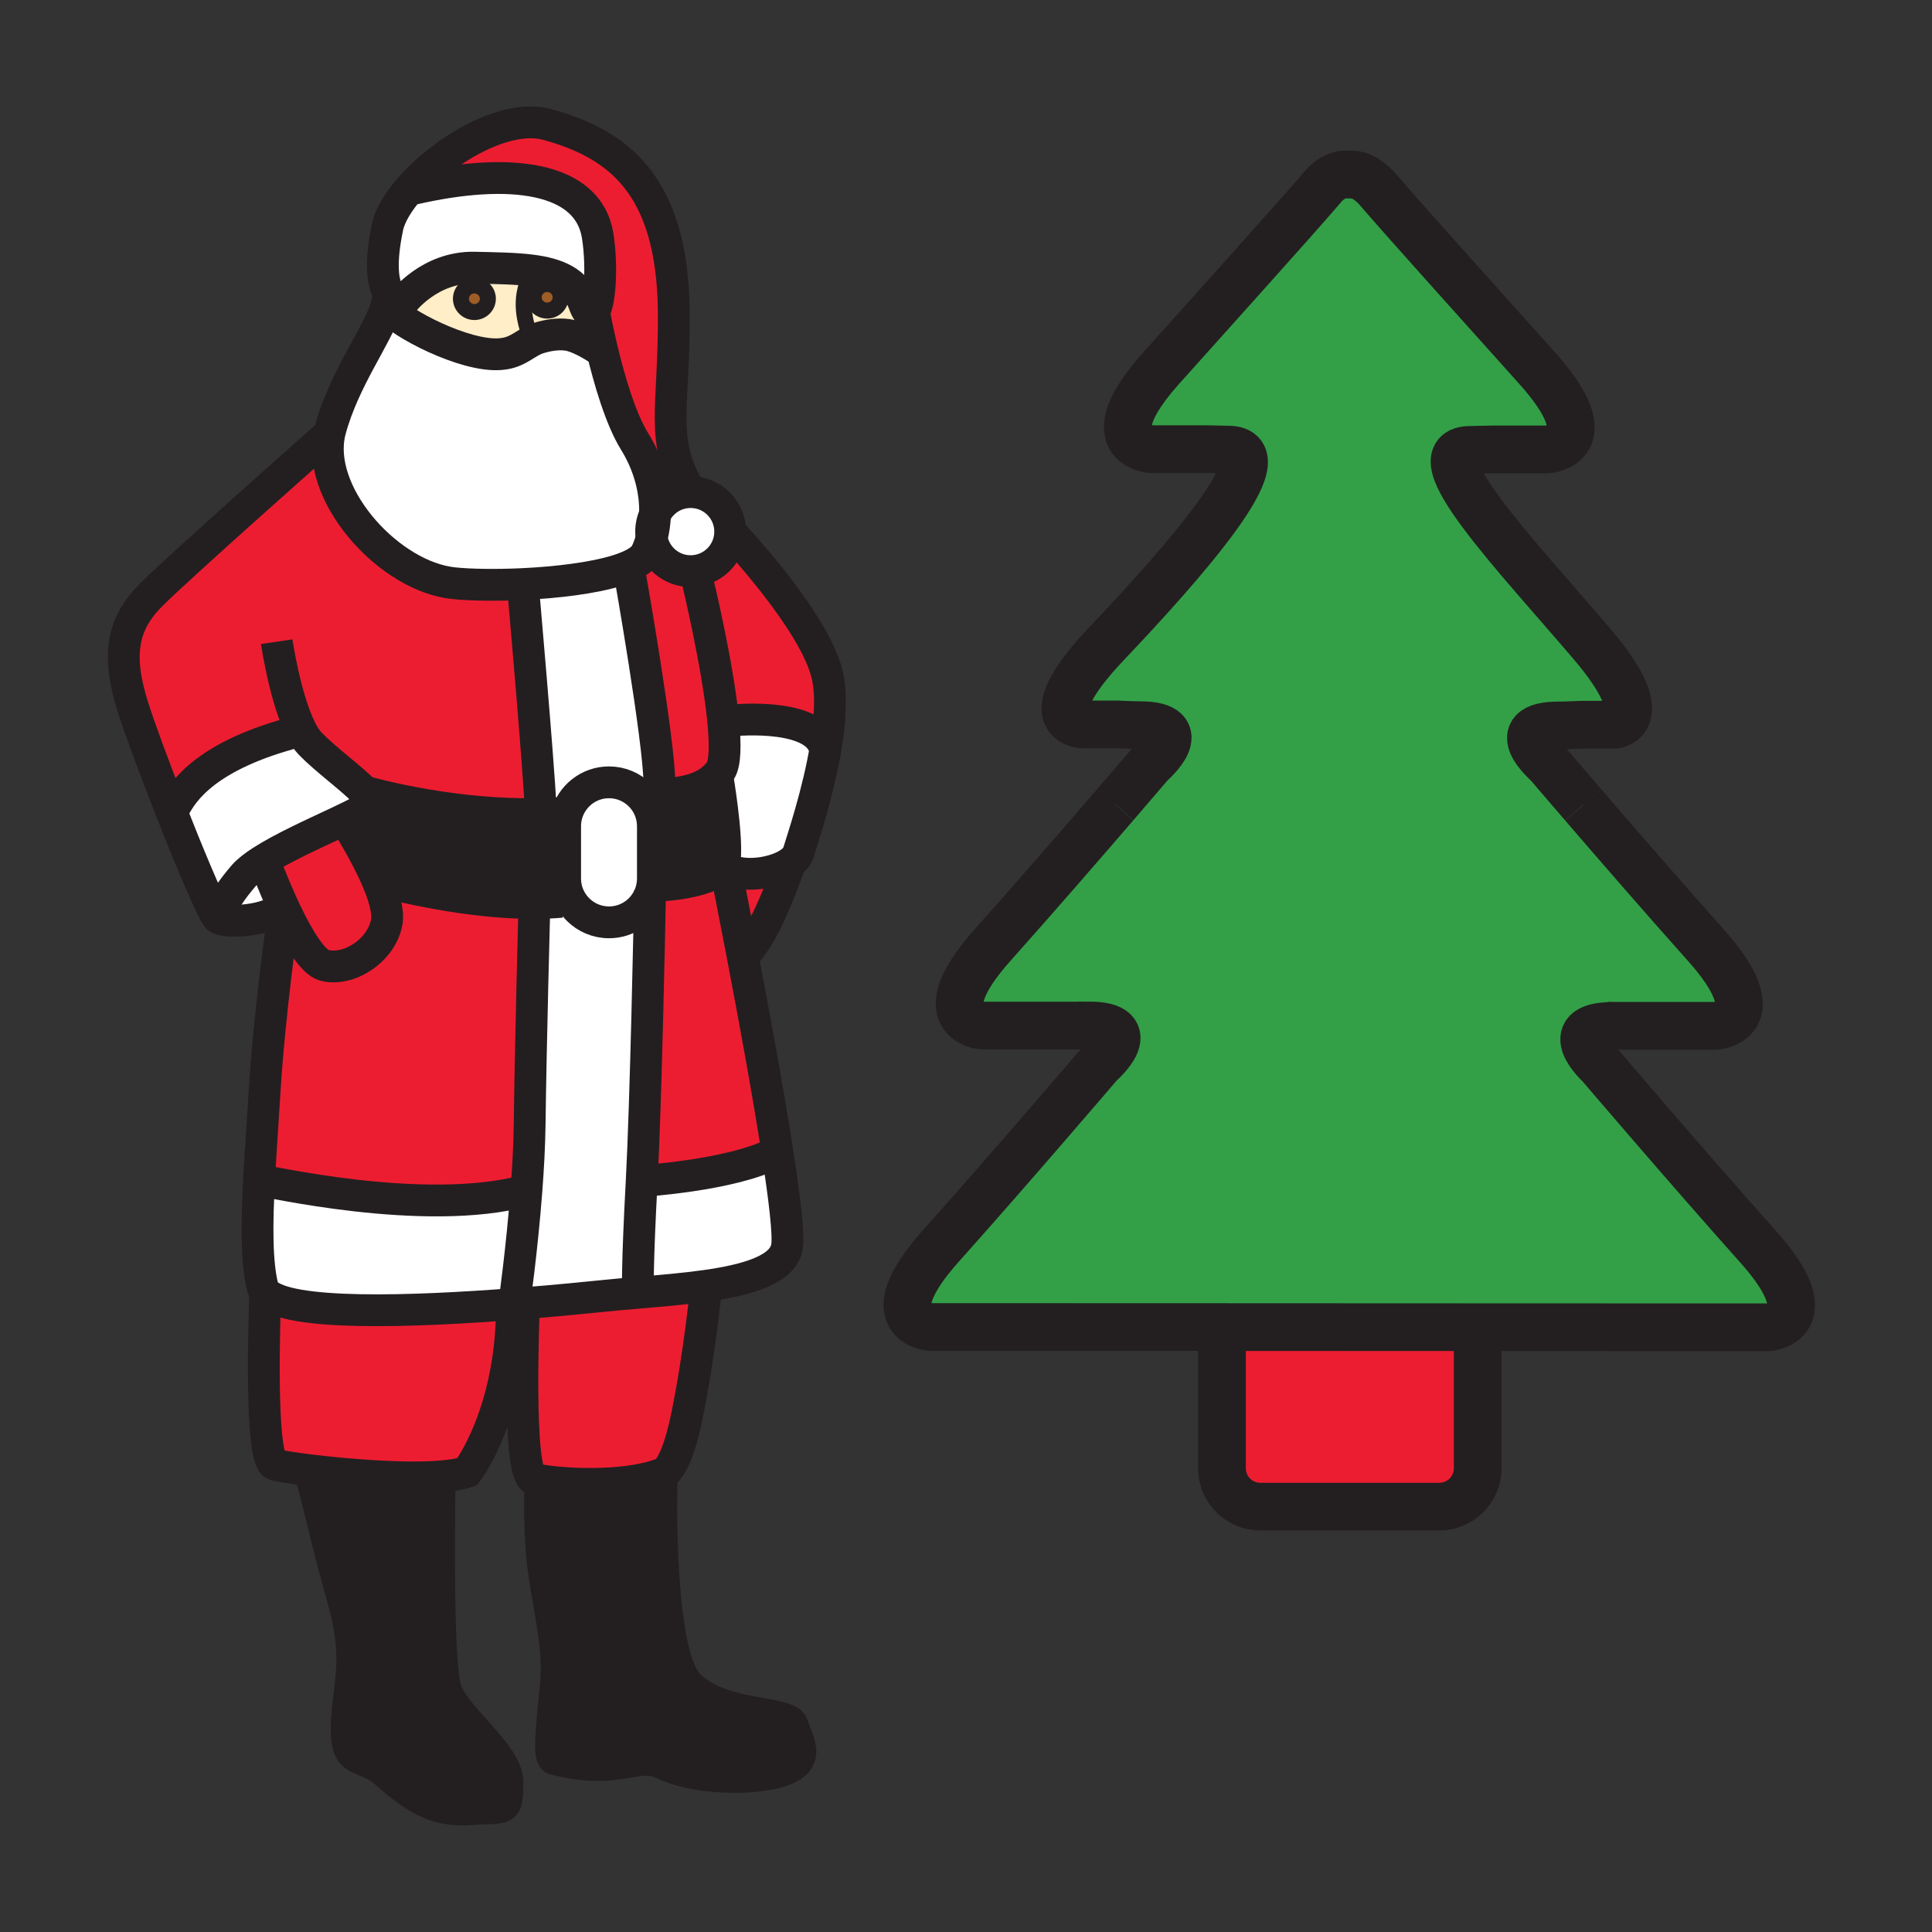 <svg enable-background="new 0 0 850.394 850.394" height="850.394" viewBox="0 0 850.394 850.394" width="850.394" xmlns="http://www.w3.org/2000/svg"><rect x="0" y="0" width="850.394" height="850.394" fill="#333333" stroke="none"/><path d="m709.72 451.53v.05c-24.37 0-5.39 17.3-5.39 17.3s37.97 44.54 69.38 79.71c30.04 33.62 4.7 35.62 4.7 35.62h-35.65l-92.34-.03-112.55-.05-92.83-.03h-35.63s-25.35-2.01 4.69-35.63c31.419-35.16 69.9-80.22 69.9-80.22s19.69-16.89-4.68-16.89l-.051.06h-11.25-35.64s-25.35-2.03 4.7-35.65c18.77-21.02 39.88-45.38 53.84-61.59 9.4-10.91 15.54-18.12 15.54-18.12s19.7-16.87-4.68-16.87c-3.391 0-10.17-.33-10.17-.33h-14.769s-23.359-.15 10.311-35.63c33.239-35.03 77.84-85.33 53.46-85.33-1.021 0-9.82-.21-9.82-.21h-24.391s-25.341-2.01 4.699-35.64c18.771-21.02 56.66-62.97 70.62-79.18 0 0 3.99-5.62 10.08-6.09l4.2.12c5.18.35 10.09 6.09 10.09 6.09 13.95 16.21 51.851 58.16 70.63 79.18 30.03 33.63 4.681 35.64 4.681 35.64h-24.38s-8.81.21-9.819.21c-24.38 0 20.38 46.5 53.45 85.33 28.52 33.49 10.319 35.63 10.319 35.63h-14.77s-6.79.33-10.16.33c-24.38 0-4.69 16.87-4.69 16.87s6.141 7.22 15.54 18.12c13.95 16.21 35.07 40.57 53.851 61.59 30.029 33.64 4.689 35.64 4.689 35.64h-35.63z" fill="#33a048"/><path d="m650.42 590.02v56.271c0 9.31-7.57 16.87-16.89 16.87h-78.77c-9.33 0-16.89-7.561-16.89-16.87v-56.271-5.89l112.55.05z" fill="#ed1d31"/><path d="m364.21 297.51c1.86 8.46 1.18 19.48-.61 30.58l-1.03-.17c-6.17-14.8-41.91-10.69-41.91-10.69l-2.32.22c-2.41-25.08-11.24-61.44-11.24-61.44l-3.1-4.61c9.61 0 17.4-7.79 17.4-17.4 0 0 37.47 39.27 42.81 63.51z" fill="#ed1d31"/><path d="m347.91 379.64c-6.14 4.49-18.35 6.5-25.93 3.66-1.09-.42-2.09-.93-2.96-1.55l-1.36-.13c.74-.94 1.22-1.99 1.36-3.16 1.22-10.69-3.29-36.99-3.29-36.99l-.26-.23c.52-.57 1.02-1.17 1.49-1.82 2.29-3.13 2.39-11.58 1.38-21.97l2.32-.22s35.74-4.11 41.91 10.69l1.03.17c-3.34 20.71-10.52 41.73-12.13 47.07-.5 1.67-1.77 3.18-3.56 4.48z" fill="#fff"/><path d="m348.89 759.41c1.86 6.55 8.75 15.5-4.8 20-13.55 4.53-38.88 3.33-51.5-2.83-12.61-6.21-19.17 5.12-48.51-2.29-3.36-.85-.38-19.38.82-35.67 1.19-16.311-5.09-38.12-6.44-55.38-1.02-13.101-.8-26.16-.63-31.7 9.73 1.7 32.22 3.02 48.61-1.28l4.77.17s-2.28 76.04 11.64 90.91c13.93 14.86 44.2 11.54 46.04 18.07z" fill="#231f20"/><path d="m342.24 507.42c3.11 20.14 5.01 36.16 4.17 41.3-1.64 10.04-16.93 14.59-35.71 17.25-9.47 1.34-19.83 2.2-29.77 3.05l-.13-1.55s-.41-9.45 1.65-47.67c0 0 38.76-2.31 58.48-12.18z" fill="#fff"/><path d="m326.87 420.71c4.88 25.5 11.21 59.78 15.37 86.71l-1.31.2c-19.72 9.87-58.48 12.18-58.48 12.18 1.87-35.05 3.43-114.23 3.66-126.24.46-1.18.8-2.43 1.01-3.71l.66.12s23.8-.66 29.88-8.35l1.36.13c.87.62 1.87 1.13 2.96 1.55l-2.15 1.32s3.03 15.05 7.04 36.09z" fill="#ed1d31"/><path d="m347.91 379.64c-3.62 10.05-12.44 34.31-21.04 41.07-4.01-21.04-7.04-36.09-7.04-36.09l2.15-1.32c7.58 2.84 19.79.83 25.93-3.66z" fill="#ed1d31"/><path d="m315.73 341.47s4.51 26.3 3.29 36.99c-.14 1.17-.62 2.22-1.36 3.16-6.08 7.69-29.88 8.35-29.88 8.35l-.66-.12c.17-1.03.26-2.1.26-3.18v-23c0-5-1.9-9.56-5.02-12.99l2.55-.16c1.77-.31 3.73-.51 5.8-.72 8.28-.81 18.28-1.58 24.76-8.56z" fill="#231f20"/><path d="m318.34 317.45c1.01 10.39.91 18.84-1.38 21.97-.47.65-.97 1.25-1.49 1.82-6.48 6.98-16.48 7.75-24.76 8.56l-.46-4.62c0-18.91-13.15-93.28-13.15-93.28l-5.27-.8c6.5-2.04 11.17-4.62 12.67-7.83.94-2.01 1.72-4.17 2.33-6.45 1.35 8.27 8.52 14.58 17.17 14.58l3.1 4.61s8.83 36.36 11.24 61.44z" fill="#ed1d31"/><path d="m304 216.6c9.61 0 17.4 7.79 17.4 17.4s-7.79 17.4-17.4 17.4c-8.65 0-15.82-6.31-17.17-14.58.86-3.24 1.37-6.72 1.49-10.36 2.81-5.84 8.77-9.86 15.68-9.86z" fill="#fff"/><path d="m237.83 651.54c-1.24-.22-2.27-.44-3.06-.66-7.08-1.96-4.36-71.34-4.12-77.25 15-1.2 27.88-2.49 35.77-3.3 4.62-.47 9.51-.89 14.51-1.311 9.94-.85 20.3-1.71 29.77-3.05l.1.67s-2.88 30.011-8.63 57.53c-5.75 27.521-12.33 25.08-12.33 25.08-1.1.37-2.24.7-3.4 1.01-16.39 4.301-38.88 2.981-48.61 1.281z" fill="#ed1d31"/><path d="m296.56 136.99c.42 42.93-6.53 56.6 7.44 79.61-6.91 0-12.87 4.02-15.68 9.86.33-10.15-2.39-21.5-9.03-32.22-6.23-10.07-11.2-27.42-14.24-40.12-2.18-9.06-3.39-15.76-3.39-15.76l-1.46-.26c3.53 0 5.29-19.21 2.87-34.37-4.11-25.74-38.29-30.57-81.84-20.43l-.64-.56c14.74-16.76 41.99-33.01 60.36-27.93 30.67 8.49 55.05 26.02 55.61 82.18z" fill="#ed1d31"/><path d="m290.25 345.18.46 4.62c-2.07.21-4.03.41-5.8.72l-2.55.16c-.21-.23-.42-.45-.64-.67-3.5-3.5-8.32-5.66-13.66-5.66-8.99 0-16.56 6.16-18.7 14.49l-3.9-.92c-2.47.16-4.95.28-7.41.34l-.05-2.26c-1.23-23.42-7.74-97.11-7.74-97.11l-.09-1.81c14.85-.71 30.81-2.59 41.66-5.98l5.27.8s13.15 74.37 13.15 93.28z" fill="#fff"/><path d="m279.29 194.24c6.64 10.72 9.36 22.07 9.03 32.22-1.1 2.28-1.72 4.84-1.72 7.54 0 .96.08 1.9.23 2.82-.61 2.28-1.39 4.44-2.33 6.45-1.5 3.21-6.17 5.79-12.67 7.83-10.85 3.39-26.81 5.27-41.66 5.98-12.01.57-23.3.38-30.59-.39-27.71-2.9-59.25-37.33-54.88-64.35.16-1.02.38-2.03.65-3.03 6.1-22.61 20.6-41.29 24.56-54.06l1.18.37c4.66 6.3 33.29 21.48 49.04 20.26 2.99-.23 5.41-.91 8.14-2.39 2.02-1.09 3.89-2.41 5.88-3.45.91-.48 1.84-.9 2.83-1.21 3.94-1.24 8.51-2.02 12.74-1.44 4.6.62 11.48 4.66 14.61 6.9l.72-.17c3.04 12.7 8.01 30.05 14.24 40.12z" fill="#fff"/><path d="m286.11 393.56c-2.77 7.27-9.81 12.42-18.05 12.42-5.33 0-10.16-2.16-13.65-5.65-1.53-1.53-2.81-3.32-3.76-5.29-1.22-2.53-1.9-5.37-1.9-8.37v-23c0-1.67.21-3.28.61-4.83 2.14-8.33 9.71-14.49 18.7-14.49 5.34 0 10.16 2.16 13.66 5.66.22.22.43.44.64.67 3.12 3.43 5.02 7.99 5.02 12.99v23c0 1.08-.09 2.15-.26 3.18-.21 1.28-.55 2.53-1.01 3.71z" fill="#fff"/><path d="m230.65 573.63c-1.37.12-2.76.23-4.17.33l-.05-.59s3.31-23.41 5.28-49.29c.75-9.8 1.3-19.97 1.42-29.34.42-34.11 2.06-95.32 2.06-95.32l-.02-1.96c4.02-.01 8.02-.17 11.94-.51l3.54-1.91c.95 1.97 2.23 3.76 3.76 5.29 3.49 3.49 8.32 5.65 13.65 5.65 8.24 0 15.28-5.15 18.05-12.42-.23 12.01-1.79 91.19-3.66 126.24-2.06 38.22-1.65 47.67-1.65 47.67l.13 1.55c-5 .421-9.89.841-14.51 1.311-7.89.809-20.77 2.099-35.77 3.299z" fill="#fff"/><path d="m265.05 154.12-.72.17c-3.13-2.24-10.01-6.28-14.61-6.9-4.23-.58-8.8.2-12.74 1.44-.99.31-1.92.73-2.83 1.21l-.71-1.54c-2.37-6.9-5.21-16.71 0-26.85l.34-2.62c11.48 1.45 19.86 4.99 23.22 14.4 1.16 3.26 2.25 4.67 3.2 4.67l1.46.26s1.21 6.7 3.39 15.76zm-18.28-23.26c0-3.23-2.66-5.86-5.93-5.86-3.28 0-5.93 2.63-5.93 5.86s2.65 5.85 5.93 5.85c3.27 0 5.93-2.62 5.93-5.85z" fill="#ffeec8"/><path d="m170.89 128.63c-2.36-4.17-3.72-12.4-.35-28.62 1.08-5.18 4.76-11.26 10.05-17.27l.64.56c43.55-10.14 77.73-5.31 81.84 20.43 2.42 15.16.66 34.37-2.87 34.37-.95 0-2.04-1.41-3.2-4.67-3.36-9.41-11.74-12.95-23.22-14.4-7.23-.91-15.69-1-24.89-1.21-19.75-.47-31.5 15.06-31.5 15.06s-3.87.38-6.5-4.25z" fill="#fff"/><path d="m250.65 395.04-3.54 1.91c-3.92.34-7.92.5-11.94.51-29.26.12-59.61-7.66-69.01-9.83l-.02.01c-5.27-12.45-13.54-25.21-13.54-25.21l-4-.38c8.01-3.78 14.05-6.81 14.55-8.38.38-1.23-.78-3.06-2.87-5.28 5.31 1.49 40.47 10.91 77.77 9.87 2.46-.06 4.94-.18 7.41-.34l3.9.92c-.4 1.55-.61 3.16-.61 4.83v23c0 3 .68 5.84 1.9 8.37z" fill="#231f20"/><path d="m240.84 125c3.27 0 5.93 2.63 5.93 5.86s-2.66 5.85-5.93 5.85c-3.28 0-5.93-2.62-5.93-5.85s2.65-5.86 5.93-5.86z" fill="#9e5c26"/><path d="m132.41 321.13-1.03.76c-40.55 10.41-50.69 26.3-54.52 33.43l-2.04.27c-6.79-17.33-13.31-34.9-16.31-44.38-7.13-22.46-4.93-36.44 7.94-49.31 12.78-12.77 75.97-68.7 76.96-69.57l1.29.01c-4.37 27.02 27.17 61.45 54.88 64.35 7.29.77 18.58.96 30.59.39l.09 1.81s6.51 73.69 7.74 97.11l.05 2.26c-37.3 1.04-72.46-8.38-77.77-9.87-5.36-5.69-16.8-13.91-23.7-21.02-1.5-1.54-2.89-3.7-4.17-6.24z" fill="#ed1d31"/><path d="m235.17 397.46.02 1.96s-1.64 61.21-2.06 95.32c-.12 9.37-.67 19.54-1.42 29.34l-.36-.03c-44.91 12.061-115.45-4.8-116.69-4.38l-.64-.03c.64-12.229 1.63-25.46 2.43-38.88 2.05-34.51 8.21-77.64 8.21-77.64l1.42-1.08c5.15 10.7 11.49 21.44 16.65 22.84 10.69 2.88 25.48-6.57 27.54-19.3.72-4.49-1.26-11.17-4.13-17.94l.02-.01c9.4 2.17 39.75 9.95 69.01 9.83z" fill="#ed1d31"/><path d="m233.44 148.5.71 1.54c-1.99 1.04-3.86 2.36-5.88 3.45-2.73 1.48-5.15 2.16-8.14 2.39-15.75 1.22-44.38-13.96-49.04-20.26l-1.18-.37c.75-2.42 1.12-4.64.98-6.62 2.63 4.63 6.5 4.25 6.5 4.25s11.75-15.53 31.5-15.06c9.2.21 17.66.3 24.89 1.21l-.34 2.62c-5.21 10.14-2.37 19.95 0 26.85zm-18.7-17.01c0-3.23-2.66-5.85-5.93-5.85s-5.93 2.62-5.93 5.85 2.66 5.86 5.93 5.86 5.93-2.63 5.93-5.86z" fill="#ffeec8"/><path d="m225.34 574.05c-42.79 3.271-99.28 5.44-108.55-5.24-.58-.67-.98-1.39-1.17-2.17-2.76-11.05-2.61-27.779-1.6-47l.64.03c1.24-.42 71.78 16.44 116.69 4.38l.36.03c-1.97 25.88-5.28 49.29-5.28 49.29l.05.59c-.38.03-.76.06-1.14.09z" fill="#fff"/><path d="m193.54 649.91c-16.6 1.26-41.24-.8-57.3-2.78-7.61-.939-13.29-1.87-15.28-2.42-6.73-1.86-4.61-64.54-4.17-75.9 9.27 10.681 65.76 8.511 108.55 5.24.19 47.97-19.73 73.82-19.73 73.82-3.06 1.02-7.22 1.67-12.07 2.04z" fill="#ed1d31"/><path d="m223.31 784.3c0 14.17-.86 10.74-15.91 12.03-15.04 1.3-24.91-4.74-37.38-15.9-12.48-11.18-21.07 1.28-15.91-36.96 3.41-25.26-3-36.529-9.45-63.189-4.38-18.12-7.11-28.41-8.42-33.15 16.06 1.98 40.7 4.04 57.3 2.78-.11 6.18-1.42 82.03 2.7 93.97 4.29 12.459 27.07 28.189 27.07 40.419z" fill="#231f20"/><path d="m208.81 125.64c3.27 0 5.93 2.62 5.93 5.85s-2.66 5.86-5.93 5.86-5.93-2.63-5.93-5.86 2.66-5.85 5.93-5.85z" fill="#9e5c26"/><path d="m166.14 387.64c2.87 6.77 4.85 13.45 4.13 17.94-2.06 12.73-16.85 22.18-27.54 19.3-5.16-1.4-11.5-12.14-16.65-22.84-.47-1-.94-1.99-1.4-2.97-4.77-10.32-8.23-19.79-8.23-19.79l-1.31-.18c9.2-5.93 23-12.13 33.46-17.05l4 .38s8.27 12.76 13.54 25.21z" fill="#ed1d31"/><path d="m160.28 348.39c2.09 2.22 3.25 4.05 2.87 5.28-.5 1.57-6.54 4.6-14.55 8.38-10.46 4.92-24.26 11.12-33.46 17.05-3.37 2.18-6.13 4.32-7.87 6.34-10.13 11.78-10.42 16.72-10.42 16.72l-2.05.18c-3.47-6.01-11.92-26.22-19.98-46.75l2.04-.27c3.83-7.13 13.97-23.02 54.52-33.43l1.03-.76c1.28 2.54 2.67 4.7 4.17 6.24 6.9 7.11 18.34 15.33 23.7 21.02z" fill="#fff"/><path d="m124.68 399.07-.15.07c-6.31 6.31-24.93 7.4-28.49 4.92-.28-.19-.7-.78-1.24-1.72l2.05-.18s.29-4.94 10.42-16.72c1.74-2.02 4.5-4.16 7.87-6.34l1.31.18s3.46 9.47 8.23 19.79z" fill="#fff"/><g fill="none"><path d="m650.42 590.02v56.271c0 9.31-7.57 16.87-16.89 16.87h-78.77c-9.33 0-16.89-7.561-16.89-16.87v-56.271" stroke="#231f20" stroke-width="21"/><path d="m709.72 451.58c-24.37 0-5.39 17.3-5.39 17.3s37.97 44.54 69.38 79.71c30.04 33.62 4.7 35.62 4.7 35.62h-35.65l-92.34-.03-112.55-.05-92.83-.03h-35.63s-25.35-2.01 4.69-35.63c31.419-35.16 69.9-80.22 69.9-80.22s19.69-16.89-4.68-16.89l-.051.06h-11.25-35.64s-25.35-2.03 4.7-35.65c18.77-21.02 39.88-45.38 53.84-61.59" stroke="#231f20" stroke-width="21"/><path d="m707.59 451.53h2.13 10.08 35.63s25.34-2-4.689-35.64c-18.78-21.02-39.9-45.38-53.851-61.59" stroke="#231f20" stroke-width="21"/><path d="m696.89 354.3c-9.399-10.9-15.54-18.12-15.54-18.12s-19.689-16.87 4.69-16.87c3.37 0 10.16-.33 10.16-.33h14.77s18.2-2.14-10.319-35.63c-33.07-38.83-77.83-85.33-53.45-85.33 1.01 0 9.819-.21 9.819-.21h24.38s25.35-2.01-4.681-35.64c-18.779-21.02-56.68-62.97-70.63-79.18 0 0-4.91-5.74-10.09-6.09l-4.2-.12c-6.09.47-10.08 6.09-10.08 6.09-13.96 16.21-51.85 58.16-70.62 79.18-30.04 33.63-4.699 35.64-4.699 35.64h24.39s8.8.21 9.82.21c24.38 0-20.221 50.3-53.46 85.33-33.67 35.48-10.311 35.63-10.311 35.63h14.771s6.779.33 10.17.33c24.38 0 4.68 16.87 4.68 16.87s-6.14 7.21-15.54 18.12" stroke="#231f20" stroke-width="21"/><path d="m291.21 650.43s-2.28 76.04 11.64 90.91c13.93 14.86 44.2 11.54 46.04 18.07 1.86 6.55 8.75 15.5-4.8 20-13.55 4.53-38.88 3.33-51.5-2.83-12.61-6.21-19.17 5.12-48.51-2.29-3.36-.85-.38-19.38.82-35.67 1.19-16.311-5.09-38.12-6.44-55.38-1.02-13.101-.8-26.16-.63-31.7.05-1.771.1-2.771.1-2.771" stroke="#231f20" stroke-width="14"/><path d="m193.55 649.51s0 .141-.01.4c-.11 6.18-1.42 82.03 2.7 93.97 4.29 12.46 27.07 28.19 27.07 40.42 0 14.17-.86 10.74-15.91 12.03-15.04 1.3-24.91-4.74-37.38-15.9-12.48-11.18-21.07 1.28-15.91-36.96 3.41-25.26-3-36.529-9.45-63.189-4.38-18.12-7.11-28.41-8.42-33.15-.6-2.229-.9-3.229-.9-3.229" stroke="#231f20" stroke-width="14"/><path d="m304 216.6c-13.97-23.01-7.02-36.68-7.44-79.61-.56-56.16-24.94-73.69-55.61-82.18-18.37-5.08-45.62 11.17-60.36 27.93-5.29 6.01-8.97 12.09-10.05 17.27-3.37 16.22-2.01 24.45.35 28.62 2.63 4.63 6.5 4.25 6.5 4.25s11.75-15.53 31.5-15.06c9.2.21 17.66.3 24.89 1.21 11.48 1.45 19.86 4.99 23.22 14.4 1.16 3.26 2.25 4.67 3.2 4.67 3.53 0 5.29-19.21 2.87-34.37-4.11-25.74-38.29-30.57-81.84-20.43" stroke="#231f20" stroke-width="14"/><path d="m261.66 138.36s1.21 6.7 3.39 15.76c3.04 12.7 8.01 30.05 14.24 40.12 6.64 10.72 9.36 22.07 9.03 32.22-.12 3.64-.63 7.12-1.49 10.36-.61 2.28-1.39 4.44-2.33 6.45-1.5 3.21-6.17 5.79-12.67 7.83-10.85 3.39-26.81 5.27-41.66 5.98-12.01.57-23.3.38-30.59-.39-27.71-2.9-59.25-37.33-54.88-64.35.16-1.02.38-2.03.65-3.03 6.1-22.61 20.6-41.29 24.56-54.06.75-2.42 1.12-4.64.98-6.62-.01-.23-.04-.46-.07-.68" stroke="#231f20" stroke-width="14"/><path d="m321.4 234c0 9.61-7.79 17.4-17.4 17.4-8.65 0-15.82-6.31-17.17-14.58-.15-.92-.23-1.86-.23-2.82 0-2.7.62-5.26 1.72-7.54 2.81-5.84 8.77-9.86 15.68-9.86 9.61 0 17.4 7.79 17.4 17.4z" stroke="#231f20" stroke-width="14"/><path d="m171.09 135.62c4.66 6.3 33.29 21.48 49.04 20.26 2.99-.23 5.41-.91 8.14-2.39 2.02-1.09 3.89-2.41 5.88-3.45.91-.48 1.84-.9 2.83-1.21 3.94-1.24 8.51-2.02 12.74-1.44 4.6.62 11.48 4.66 14.61 6.9" stroke="#231f20" stroke-width="14"/><path d="m143.42 192.32s0 0-.01.01c-.99.87-64.18 56.8-76.96 69.57-12.87 12.87-15.07 26.85-7.94 49.31 3 9.48 9.52 27.05 16.31 44.38 8.06 20.53 16.51 40.74 19.98 46.75.54.94.96 1.53 1.24 1.72 3.56 2.48 22.18 1.39 28.49-4.92" stroke="#231f20" stroke-width="14"/><path d="m121.79 282.45s3.7 24.96 10.62 38.68c1.28 2.54 2.67 4.7 4.17 6.24 6.9 7.11 18.34 15.33 23.7 21.02 2.09 2.22 3.25 4.05 2.87 5.28-.5 1.57-6.54 4.6-14.55 8.38-10.46 4.92-24.26 11.12-33.46 17.05-3.37 2.18-6.13 4.32-7.87 6.34-10.13 11.78-10.42 16.72-10.42 16.72" stroke="#231f20" stroke-width="14"/><path d="m76.86 355.32c3.83-7.13 13.97-23.02 54.52-33.43" stroke="#231f20" stroke-width="14"/><path d="m230.26 258.89s6.51 73.69 7.74 97.11" stroke="#231f20" stroke-width="14"/><path d="m277.1 251.9s13.15 74.37 13.15 93.28" stroke="#231f20" stroke-width="14"/><path d="m321.4 234s37.47 39.27 42.81 63.51c1.86 8.46 1.18 19.48-.61 30.58-3.34 20.71-10.52 41.73-12.13 47.07-.5 1.67-1.77 3.18-3.56 4.48-6.14 4.49-18.35 6.5-25.93 3.66-1.09-.42-2.09-.93-2.96-1.55" stroke="#231f20" stroke-width="14"/><path d="m307.1 256.01s8.83 36.36 11.24 61.44c1.01 10.39.91 18.84-1.38 21.97-.47.65-.97 1.25-1.49 1.82-6.48 6.98-16.48 7.75-24.76 8.56-2.07.21-4.03.41-5.8.72" stroke="#231f20" stroke-width="14"/><path d="m159.59 348.19s.24.07.69.2c5.31 1.49 40.47 10.91 77.77 9.87 2.46-.06 4.94-.18 7.41-.34" stroke="#231f20" stroke-width="14"/><path d="m320.66 317.23s35.74-4.11 41.91 10.69" stroke="#231f20" stroke-width="14"/><path d="m282.36 350.68c3.12 3.43 5.02 7.99 5.02 12.99v23c0 1.08-.09 2.15-.26 3.18-.21 1.28-.55 2.53-1.01 3.71-2.77 7.27-9.81 12.42-18.05 12.42-5.33 0-10.16-2.16-13.65-5.65-1.53-1.53-2.81-3.32-3.76-5.29-1.22-2.53-1.9-5.37-1.9-8.37v-23c0-1.67.21-3.28.61-4.83 2.14-8.33 9.71-14.49 18.7-14.49 5.34 0 10.16 2.16 13.66 5.66.22.22.43.44.64.67z" stroke="#231f20" stroke-width="14"/><path d="m166.16 387.63c9.4 2.17 39.75 9.95 69.01 9.83 4.02-.01 8.02-.17 11.94-.51" stroke="#231f20" stroke-width="14"/><path d="m287.78 389.97s23.8-.66 29.88-8.35c.74-.94 1.22-1.99 1.36-3.16 1.22-10.69-3.29-36.99-3.29-36.99" stroke="#231f20" stroke-width="14"/><path d="m319.83 384.62s3.03 15.05 7.04 36.09c4.88 25.5 11.21 59.78 15.37 86.71 3.11 20.14 5.01 36.16 4.17 41.3-1.64 10.04-16.93 14.59-35.71 17.25-9.47 1.34-19.83 2.2-29.77 3.05-5 .421-9.89.841-14.51 1.311-7.89.81-20.77 2.1-35.77 3.3-1.37.12-2.76.23-4.17.33-.38.03-.76.06-1.14.09-42.79 3.271-99.28 5.44-108.55-5.24-.58-.67-.98-1.39-1.17-2.17-2.76-11.05-2.61-27.779-1.6-47 .64-12.229 1.63-25.46 2.43-38.88 2.05-34.51 8.21-77.64 8.21-77.64" stroke="#231f20" stroke-width="14"/><path d="m235.19 399.42s-1.64 61.21-2.06 95.32c-.12 9.37-.67 19.54-1.42 29.34-1.97 25.88-5.28 49.29-5.28 49.29" stroke="#231f20" stroke-width="14"/><path d="m114.66 519.67c1.24-.42 71.78 16.44 116.69 4.38" stroke="#231f20" stroke-width="14"/><path d="m286.14 392.02s-.01.54-.03 1.54c-.23 12.01-1.79 91.19-3.66 126.24-2.06 38.22-1.65 47.67-1.65 47.67" stroke="#231f20" stroke-width="14"/><path d="m282.45 519.8s38.76-2.31 58.48-12.18" stroke="#231f20" stroke-width="14"/><path d="m230.67 573.23s-.01.14-.02.399c-.24 5.91-2.96 75.29 4.12 77.25.79.22 1.82.44 3.06.66 9.73 1.7 32.22 3.02 48.61-1.28 1.16-.31 2.3-.64 3.4-1.01 0 0 6.58 2.44 12.33-25.08s8.63-57.53 8.63-57.53" stroke="#231f20" stroke-width="14"/><path d="m116.86 567.05s-.03.62-.07 1.76c-.44 11.36-2.56 74.04 4.17 75.9 1.99.55 7.67 1.48 15.28 2.42 16.06 1.98 40.7 4.04 57.3 2.78 4.85-.37 9.01-1.021 12.07-2.04 0 0 19.92-25.851 19.73-73.82 0-.41 0-.819-.01-1.24" stroke="#231f20" stroke-width="14"/><path d="m116.45 379.28s3.46 9.47 8.23 19.79c.46.98.93 1.97 1.4 2.97 5.15 10.7 11.49 21.44 16.65 22.84 10.69 2.88 25.48-6.57 27.54-19.3.72-4.49-1.26-11.17-4.13-17.94-5.27-12.45-13.54-25.21-13.54-25.21" stroke="#231f20" stroke-width="14"/><path d="m348.19 378.87c-.09.25-.18.5-.28.77-3.62 10.05-12.44 34.31-21.04 41.07-.7.55-1.4.99-2.1 1.29" stroke="#231f20" stroke-width="14"/><path d="m214.74 131.49c0 3.23-2.66 5.86-5.93 5.86s-5.93-2.63-5.93-5.86 2.66-5.85 5.93-5.85 5.93 2.62 5.93 5.85z" stroke="#231f20" stroke-width="7.041"/><path d="m246.77 130.86c0 3.23-2.66 5.85-5.93 5.85-3.28 0-5.93-2.62-5.93-5.85s2.65-5.86 5.93-5.86c3.27 0 5.93 2.63 5.93 5.86z" stroke="#231f20" stroke-width="7.041"/><path d="m233.44 121.65c-5.21 10.14-2.37 19.95 0 26.85" stroke="#231f20" stroke-width="7.041"/><path d="m0 0h850.394v850.394h-850.394z"/></g></svg>